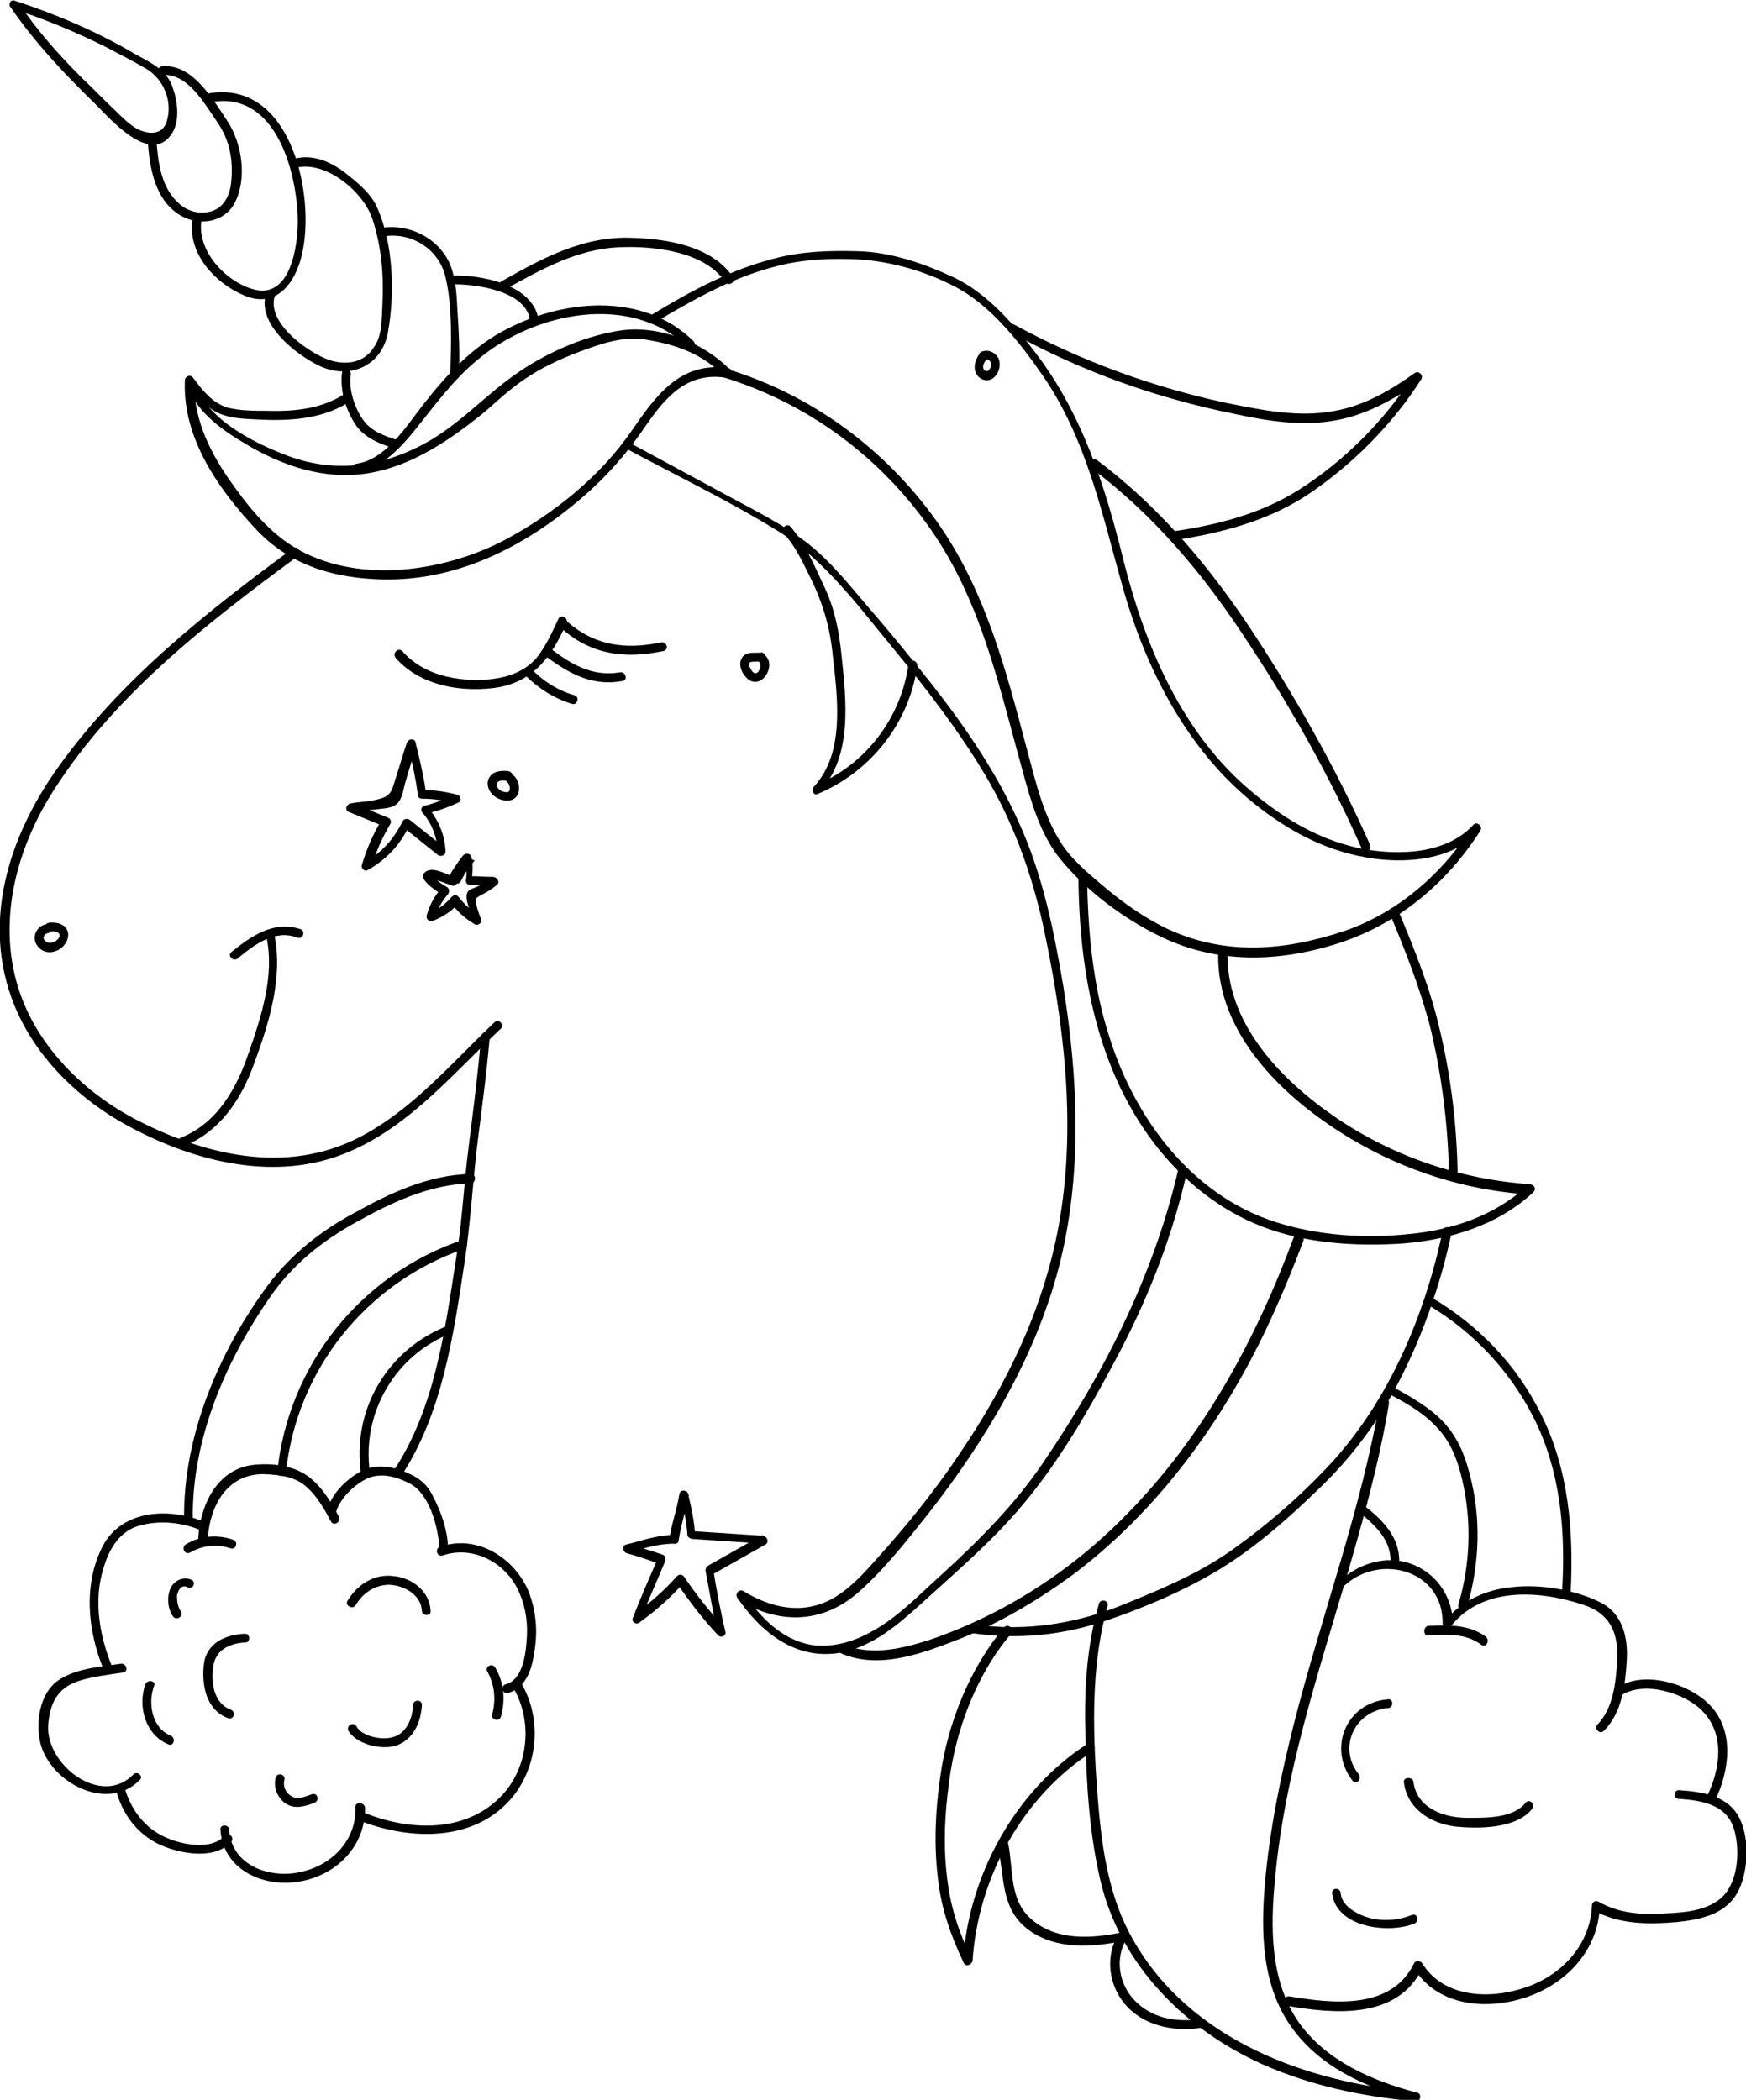<svg xmlns="http://www.w3.org/2000/svg" id="symbol-unicorn" viewBox="0 0 221 265.8">
    <path d="M85.9,195c0.3-2,0.9-3.8,1.3-5.8c-0.4,0-0.7,0-1.1,0c0.4,1.6,0.8,3.3,0.9,5c0,0.3,0.2,0.5,0.6,0.6               c3.1,0.2,6.1,0.4,9.2,0.6c-0.1-0.4-0.2-0.7-0.3-1.1c-2.3,1.3-4.6,2.6-6.9,3.9c-0.2,0.1-0.3,0.4-0.3,0.6c0.5,2.6,0.9,5.2,1.5,7.7               c0.3-0.2,0.6-0.4,0.9-0.5c-1.9-2-3.6-4.2-5.1-6.4c-0.2-0.3-0.6-0.4-0.9-0.1c-1.6,1.8-3.4,3.4-5.4,4.8c0.3,0.2,0.6,0.4,0.8,0.6               c1-2.4,2.1-4.9,3.1-7.3c0.1-0.3,0-0.7-0.3-0.8c-1.4-0.5-2.9-0.9-4.3-1.4c0,0.4,0,0.7,0,1.1c1.9-0.5,3.7-1.1,5.7-1.1               c0.7,0,0.7-1.1,0-1.1c-2.1,0-4,0.7-6,1.2c-0.6,0.1-0.5,0.9,0,1.1c1.5,0.4,2.9,0.9,4.3,1.4c-0.1-0.3-0.2-0.6-0.3-0.8               c-1.1,2.5-2.2,5-3.2,7.6c-0.2,0.5,0.4,0.9,0.8,0.6c2.1-1.5,3.9-3.1,5.6-5c-0.3,0-0.6-0.1-0.9-0.1c1.6,2.3,3.3,4.6,5.3,6.7               c0.4,0.4,1.1,0,0.9-0.5c-0.6-2.6-1.1-5.2-1.5-7.7c-0.1,0.2-0.2,0.4-0.3,0.6c2.3-1.3,4.6-2.6,6.9-3.9c0.5-0.3,0.2-1-0.3-1.1               c-3.1-0.2-6.1-0.4-9.2-0.6c0.2,0.2,0.4,0.4,0.6,0.6c-0.1-1.8-0.5-3.6-0.9-5.3c-0.1-0.5-1-0.6-1.1,0c-0.3,1.9-1,3.8-1.3,5.8               C84.8,195.4,85.8,195.7,85.9,195L85.9,195z">
    </path>

    <path d="M5.8,117c-1,0.2-1.7,1.3-1.3,2.3c0.4,1,1.5,1.5,2.5,1.1c1-0.3,1.8-1.4,1.6-2.4c-0.3-1.1-1.5-1.3-2.4-1.2               c-0.7,0.1-0.7,1.2,0,1.1c0.4,0,0.9-0.1,1.2,0.2c0.4,0.4-0.1,0.9-0.5,1.1c-0.4,0.2-0.9,0.2-1.2-0.1c-0.4-0.4-0.1-0.9,0.4-1               C6.8,118,6.5,116.9,5.8,117L5.8,117z">
    </path>

    <path d="M26.3,194.7c0.3-4.2,2.5-8.2,7.2-8.1c2,0.1,3.9,0.3,5.4,1.7c1.3,1.2,2.2,2.8,3,4.3c0.3,0.6,1.3,0.1,1-0.6               c-1-1.9-2.2-3.9-4-5.2c-1.9-1.3-4.4-1.6-6.6-1.4c-4.7,0.4-6.9,4.9-7.2,9.2C25.1,195.5,26.2,195.5,26.3,194.7L26.3,194.7z">
    </path>

    <path d="M42.6,191.2c0.5-1.5,2-3,3.4-3.8c1.8-1.1,3.9-0.6,5.7,0.3c2.6,1.2,3.7,5.4,3.9,8c0,0.7,1.2,0.7,1.1,0               c-0.1-2.2-0.9-4.4-1.9-6.3c-0.8-1.7-2-2.5-3.8-3.2c-1.9-0.7-3.8-0.9-5.6,0.2c-1.7,1-3.3,2.6-3.9,4.5               C41.3,191.6,42.4,191.9,42.6,191.2L42.6,191.2z">
    </path>

    <path d="M56,196.9c3.8-1.3,7.8,0.8,9.5,4.2c0.9,1.8,1.3,3.9,1.2,5.9c-0.1,2-0.4,5.6-2.7,6.2c-0.7,0.2-0.4,1.3,0.3,1.1               c2.2-0.6,3-2.9,3.3-5c0.5-2.7,0.3-5.5-0.8-8.1c-1.9-4.2-6.6-7-11.1-5.4C55,196,55.3,197.1,56,196.9L56,196.9z">
    </path>

    <path d="M65,213.7c2.5,4.3,1.9,10.2-1.7,13.8c-4.6,4.6-11.6,4.2-17.1,2c-0.7-0.3-1,0.8-0.3,1.1c6.1,2.3,13.9,2.5,18.6-2.7               c3.6-4,4.2-10.2,1.5-14.8C65.6,212.5,64.6,213.1,65,213.7L65,213.7z">
    </path>

    <path d="M45,228.8c0.1,4.1-2.9,7.2-6.7,8.1c-3.9,1-9-0.6-9.3-5.3c0-0.7-1.2-0.7-1.1,0c0.3,5,5.3,7.3,9.8,6.6               c4.7-0.7,8.6-4.4,8.5-9.4C46.1,228.1,44.9,228,45,228.8L45,228.8z">
    </path>

    <path d="M28.5,232.3c-1.7,2-5.6,1.2-7.7,0.2c-2.4-1.1-4.1-3.3-4.9-5.8c-0.2-0.7-1.3-0.4-1.1,0.3c0.9,3,2.9,5.5,5.9,6.7               c2.5,1,6.6,1.7,8.6-0.6C29.7,232.6,28.9,231.8,28.5,232.3L28.5,232.3z">
    </path>

    <path d="M16.9,224.6c-4.1,4.2-11.1-1.2-10.8-6.2c0.2-2.7,1.1-4.7,3.8-5.6c1.8-0.6,3.8-0.8,5.7-1.1c0.7-0.1,0.4-1.2-0.3-1.1               c-2.7,0.4-6,0.6-8.2,2.3c-2.1,1.7-2.6,5.2-2,7.7c1.2,5,8.5,8.9,12.6,4.7C18.2,224.9,17.4,224.1,16.9,224.6L16.9,224.6z">
    </path>

    <path d="M26,192.7c-4.4-1.9-10.5-1.7-13,3c-2.5,4.9-1.9,10.7,0.1,15.6c0.3,0.7,1.4,0.4,1.1-0.3c-1.6-3.9-2.4-8.4-1.1-12.5               c0.7-2.4,2-4.7,4.6-5.4c2.5-0.7,5.4-0.4,7.7,0.6C26.1,194,26.6,193,26,192.7L26,192.7z">
    </path>

    <path d="M24.3,200c-1-0.5-2.2,0-2.7,1c-0.5,1.1-0.4,2.6,0.3,3.6c0.4,0.6,1.4,0,1-0.6c-0.4-0.6-0.5-1.3-0.5-2               c0.1-0.6,0.5-1.5,1.3-1.1C24.3,201.3,24.9,200.4,24.3,200L24.3,200z">
    </path>

    <path d="M18.4,213.2c-1,2.8,0,6.4,2.9,7.6c0.7,0.3,1-0.8,0.3-1.1c-2.4-1-2.9-4.1-2.1-6.3C19.8,212.8,18.7,212.5,18.4,213.2               L18.4,213.2z">
    </path>

    <path d="M34.9,225c-0.3,1.1,0.1,2.3,1,3.1c1.2,1,2.6,0.6,3.9,0.1c0.7-0.3,0.4-1.3-0.3-1.1c-0.8,0.3-1.9,0.8-2.7,0.2               c-0.7-0.4-1-1.3-0.8-2C36.2,224.6,35.1,224.3,34.9,225L34.9,225z">
    </path>

    <path d="M61.7,211.6c0.9,1.7,1.1,3.5,0.6,5.4c-0.2,0.7,0.9,1,1.1,0.3c0.6-2.1,0.4-4.3-0.7-6.2C62.3,210.4,61.3,211,61.7,211.6               L61.7,211.6z">
    </path>

    <path d="M44.1,219.1c1.1,1.7,4,2.4,5.9,1.9c2.3-0.7,3.3-3,3.4-5.2c0-0.7-1.1-0.7-1.1,0c-0.1,1.7-0.8,3.6-2.6,4.1               c-1.4,0.4-3.9-0.1-4.6-1.4C44.7,217.9,43.8,218.4,44.1,219.1L44.1,219.1z">
    </path>

    <path d="M45,203.2c0.9-1.5,2.3-2.5,4.1-2.6c1.9,0,4.2,1.2,4.3,3.3c0,0.7,1.2,0.7,1.1,0c-0.1-2.5-2.4-4.2-4.7-4.4               c-2.4-0.3-4.5,1-5.8,3.1C43.6,203.2,44.6,203.8,45,203.2L45,203.2z">
    </path>

    <path d="M31,206.8c-2.5,0.1-4.9,1.2-5.2,3.9c-0.3,2.6,0.3,5.8,3.1,6.8c0.7,0.2,1-0.8,0.3-1.1c-2.2-0.8-2.5-3.5-2.2-5.5               c0.3-2.1,2.1-2.9,4.1-3C31.7,207.9,31.7,206.8,31,206.8L31,206.8z">
    </path>

    <path d="M24.1,196.5c1.6-0.9,3.4-1.1,5.1-0.5c0.7,0.2,1-0.9,0.3-1.1c-2-0.7-4.2-0.5-6,0.6C22.9,195.9,23.4,196.9,24.1,196.5               L24.1,196.5z">
    </path>

    <path d="M56.7,167.8c-7.7,3-12.2,10.7-11,18.8c0.1,0.7,1.2,0.4,1.1-0.3c-1-7.5,3.2-14.7,10.2-17.5               C57.6,168.6,57.3,167.5,56.7,167.8L56.7,167.8z">
    </path>

    <path d="M58.4,157c-12.8,4.4-21.9,15.8-23.3,29.3c-0.1,0.7,1.1,0.7,1.1,0c1.4-13,10.2-23.9,22.5-28.2               C59.4,157.9,59.1,156.8,58.4,157L58.4,157z">
    </path>

    <path d="M59.6,148.6c-5.3,0.1-10.2,2.4-14.7,4.9c-4.3,2.3-8.1,5.3-11,9.2c-6.2,8.4-10.7,19-10.6,29.5c0,0.7,1.1,0.7,1.1,0               c-0.1-10,4.1-19.8,9.7-27.9c2.8-4.1,6.5-7.1,10.8-9.5c4.5-2.5,9.4-4.9,14.7-5C60.3,149.7,60.3,148.6,59.6,148.6L59.6,148.6z">
    </path>

    <path d="M60.9,131.2c-0.4,4.7-1,9.4-1.6,14.1c-0.6,4.7-0.8,9.5-1.6,14.2c-1.4,9.1-2.7,18.9-7.9,26.7c-0.4,0.6,0.6,1.2,1,0.6               c5.2-7.9,6.6-17.8,8-27c0.7-4.6,1-9.3,1.5-14c0.6-4.9,1.3-9.8,1.7-14.7C62.1,130.5,61,130.5,60.9,131.2L60.9,131.2z">
    </path>

    <path d="M37.1,69.4c-10.9,8-21.9,16.7-29.8,27.8c-6.2,8.7-9.7,19.6-5.5,30c2.5,6.2,7.5,11.3,13.3,14.7c8,4.6,18.1,7.6,27.2,4.6               c8.7-2.9,14.6-10.2,21.1-16.3c0.5-0.5-0.3-1.3-0.8-0.8c-5.4,5.1-10.3,11-17,14.5c-9.4,4.9-19.9,2.3-28.8-2.4               c-5-2.7-9.5-6.7-12.4-11.7c-5.3-9.2-3.5-20,1.8-28.8C13.8,88.5,26,79,37.7,70.4C38.2,70,37.7,69,37.1,69.4L37.1,69.4z">
    </path>
    <path d="M30.1,121.3c2.2-1.8,4.7-3.7,7.6-2.6c0.7,0.2,1-0.9,0.3-1.1c-3.4-1.1-6.2,0.9-8.7,2.9C28.7,121,29.6,121.8,30.1,121.3               L30.1,121.3z">
    </path>
    <path d="M33.7,118.5c1.1,4.9-0.6,10.1-2.2,14.7c-1.5,4.5-4,9-8.6,10.8c-0.7,0.3-0.4,1.4,0.3,1.1c4.6-1.8,7.3-5.9,8.9-10.3               c1.9-5.1,3.8-11.1,2.6-16.6C34.6,117.5,33.5,117.8,33.7,118.5L33.7,118.5z">
    </path>
    <path d="M50.1,83.3c3,3.4,7.9,4.3,12.3,3.8c5-0.6,7.4-3.9,9.3-8.2c0.3-0.7-0.7-1.2-1-0.6c-0.8,1.7-1.6,3.5-2.8,5               c-1.6,1.8-3.8,2.5-6.1,2.7c-3.9,0.3-8.2-0.5-10.9-3.6C50.4,81.9,49.6,82.7,50.1,83.3L50.1,83.3z">
    </path>
    <path d="M70.7,79.2c3.8,3.6,8.2,4.3,13.3,3.2c0.7-0.2,0.4-1.2-0.3-1.1c-4.6,1-8.7,0.4-12.2-2.9C71,77.9,70.2,78.7,70.7,79.2               L70.7,79.2z">
    </path>
    <path d="M69.1,83.1c3,2.2,5.9,3.8,9.7,3.1c0.7-0.1,0.4-1.2-0.3-1.1c-3.5,0.6-6.2-1-8.8-3C69.1,81.7,68.5,82.7,69.1,83.1L69.1,83.1               z">
    </path>
    <path d="M66.4,85.4c1.7,1.7,3.7,3,6,3.7c0.7,0.2,1-0.9,0.3-1.1c-2.1-0.6-4-1.8-5.5-3.4C66.7,84.1,65.9,84.9,66.4,85.4L66.4,85.4z"/>
    <path d="M64.3,97.6c-0.9-0.1-2.1,0-2.5,1.1c-0.3,1,0.4,2,1.3,2.4c0.9,0.4,2.1,0.4,2.5-0.7c0.3-0.9-0.1-2-0.9-2.5               c-0.6-0.4-1.2,0.6-0.6,1c0.3,0.2,0.5,0.7,0.4,1.1c-0.1,0.5-0.8,0.2-1.1,0.1c-0.3-0.2-0.8-0.7-0.4-1.1c0.3-0.3,0.9-0.2,1.3-0.2               C65.1,98.9,65.1,97.7,64.3,97.6L64.3,97.6z">
    </path>
    <path d="M96.3,82.6c-0.8,0.1-1.9-0.2-2.4,0.7c-0.5,0.8,0,2,0.7,2.6c1.7,1.5,3.7-1.5,2.3-2.9c-0.5-0.5-1.3,0.3-0.8,0.8               c0.3,0.3,0.1,0.9-0.1,1.2c-0.3,0.4-0.7,0.2-0.9-0.2c-0.2-0.3-0.5-0.8-0.1-1c0.4-0.1,0.9,0,1.3-0.1C97,83.6,97,82.5,96.3,82.6               L96.3,82.6z">
    </path>
    <path d="M53.9,100.2c-0.3-2.1-0.8-4.2-1.3-6.2c-0.1-0.6-0.9-0.5-1.1,0c-0.6,1.8-1.1,3.6-1.7,5.4c-0.4,1.4-1.1,1.6-2.5,1.9               c-0.9,0.2-1.9,0.2-2.9,0.4c-0.6,0.1-0.8,0.9-0.2,1.1c1.5,0.6,2.9,1.2,4.4,1.8c-0.1-0.3-0.2-0.6-0.3-0.8c-1.1,1.8-1.9,3.7-2.5,5.7               c-0.1,0.5,0.4,0.9,0.8,0.6c2.3-1.3,4.1-3.2,5.2-5.6c-0.3,0-0.6,0.1-0.9,0.1c1.5,1.2,3,2.4,4.5,3.6c0.3,0.3,1,0.1,1-0.4               c-0.1-2.2-0.9-4-2.3-5.7c-0.1,0.3-0.2,0.6-0.2,0.9c1.4-0.3,2.8-0.8,4.1-1.4c0.5-0.2,0.3-0.9-0.1-1c-1.5-0.4-3-0.6-4.5-0.6               c-0.7,0-0.7,1.1,0,1.1c1.4,0,2.8,0.2,4.2,0.6c0-0.3-0.1-0.7-0.1-1c-1.3,0.5-2.5,1-3.8,1.3c-0.4,0.1-0.5,0.6-0.2,0.9               c1.2,1.4,1.8,3,1.9,4.9c0.3-0.1,0.6-0.3,1-0.4c-1.5-1.2-3-2.4-4.5-3.6c-0.3-0.2-0.7-0.2-0.9,0.1c-1.1,2.2-2.6,4-4.8,5.2               c0.3,0.2,0.6,0.4,0.8,0.6c0.6-1.9,1.4-3.7,2.4-5.4c0.2-0.3,0-0.7-0.3-0.8c-1.5-0.6-2.9-1.2-4.4-1.8c-0.1,0.4-0.1,0.7-0.2,1.1               c1.4-0.2,2.9-0.3,4.4-0.5c0.5-0.1,1-0.2,1.4-0.6c0.7-0.7,0.8-2.1,1.1-3c0.4-1.4,0.9-2.9,1.3-4.3c-0.4,0-0.7,0-1.1,0               c0.6,2.1,1,4.1,1.3,6.2C52.9,101.2,54,100.9,53.9,100.2L53.9,100.2z">
    </path>
    <path d="M58.3,111.6c0.5-1,1.1-1.9,1.8-2.7c-0.4-0.1-0.7-0.2-1.1-0.3c0.1,0.9,0.1,1.8,0,2.7c-0.1,0.4,0.1,0.7,0.5,0.7               c1.1,0,2.2,0.1,3.3,0.1c-0.1-0.3-0.3-0.6-0.4-1c-0.8,0.6-1.5,0.9-2.4,1.3c-0.3,0.1-0.6,0.2-0.8,0.5c-0.5,0.9,0.5,2.7,0.7,3.6               c0.3-0.2,0.6-0.4,0.8-0.6c-1-0.6-1.9-1.4-2.6-2.3c-0.2-0.3-0.6-0.4-0.9-0.1c-0.8,0.9-1.6,1.6-2.8,2c0.2,0.2,0.5,0.5,0.7,0.7               c0.3-1.1,0.8-2.1,1.6-3c0.2-0.3,0.2-0.7-0.1-0.9c-0.7-0.4-1.6-1-2-1.7c0,0.2-0.1,0.5-0.1,0.7c0.2-0.2,2.4,0.7,2.7,0.8               c0.7,0.2,1-0.9,0.3-1.1c-1-0.3-2.9-1.5-3.8-0.5c-0.2,0.2-0.2,0.5-0.1,0.7c0.5,0.9,1.6,1.5,2.4,2.1c0-0.3-0.1-0.6-0.1-0.9               c-0.9,1-1.5,2.1-1.9,3.5c-0.1,0.4,0.3,0.8,0.7,0.7c1.3-0.5,2.4-1.2,3.3-2.2c-0.3,0-0.6-0.1-0.9-0.1c0.8,1.1,1.8,2,3,2.7               c0.4,0.2,1-0.2,0.8-0.6c-0.2-0.6-0.5-1.3-0.6-1.9c-0.1-0.8-0.2-0.7,0.4-1.1c0.8-0.4,1.5-0.8,2.2-1.4c0.4-0.3,0.1-0.9-0.4-1               c-1.1,0-2.2-0.1-3.3-0.1c0.2,0.2,0.4,0.5,0.5,0.7c0.1-1,0.2-2,0-3c-0.1-0.6-0.7-0.7-1.1-0.3c-0.7,0.9-1.3,1.8-1.8,2.7               C57,111.6,57.9,112.2,58.3,111.6L58.3,111.6z">
    </path>
    <path d="M124.6,45.5c0.8-0.2,1.1,0.7,0.6,1.3c-0.2,0.3-0.6,0.2-0.7-0.1c-0.2-0.4,0.1-0.9,0.4-1.2c0.4-0.6-0.6-1.2-1-0.6               c-0.5,0.7-0.8,1.8-0.2,2.6c0.5,0.7,1.5,0.9,2.2,0.2c0.6-0.6,0.8-1.6,0.5-2.3c-0.4-0.8-1.3-1.2-2.1-0.9               C123.6,44.7,123.9,45.7,124.6,45.5L124.6,45.5z">
    </path>
    <path d="M1.6,1.1c4,1.3,7.9,2.9,11.7,4.8c1.7,0.9,3.5,1.8,5.2,2.8c2.2,1.3,3.4,4.1,2.6,6.7c-0.6,1.9-2.7,1.6-4.1,0.7               c-0.9-0.6-1.7-1.4-2.4-2.1c-1.4-1.3-2.7-2.7-4.1-4c-3-3-5.8-6.1-8.1-9.6c-0.4-0.6-1.4,0-1,0.6c3.1,4.5,6.8,8.4,10.7,12.2               c1.9,1.9,6.9,7.7,9.6,3.8c1.1-1.6,0.8-4.1,0.2-5.8c-0.7-2.3-2.7-3.2-4.7-4.3C12.3,4,7.1,1.8,1.9,0.1C1.2-0.2,0.9,0.9,1.6,1.1               L1.6,1.1z">
    </path>
    <path d="M20.5,9.5c3.2-0.3,5.3,3.5,6.9,5.8c1.6,2.3,2.1,4.6,1.9,7.4c-0.1,1.6-0.7,3.4-2.4,4c-1.5,0.5-3.1,0.1-4.2-0.9               c-2.3-2-2.7-5.2-2.9-8.1c0-0.7-1.2-0.7-1.1,0c0.2,3.5,0.9,7.7,4.2,9.6c2.4,1.4,5.7,0.8,6.9-1.8c1.5-3.1,0.8-7.5-1.1-10.3               c-1.8-2.7-4.4-7.2-8.2-6.8C19.8,8.5,19.8,9.6,20.5,9.5L20.5,9.5z">
    </path>
    <path d="M26.9,12.9c8.1-1.3,10.7,9,10.8,15c0,3.2-0.9,10.1-5.7,8.7c-3.5-1-7.1-4.9-6.5-8.7c0.1-0.7-1-1-1.1-0.3               c-0.8,4.3,2.7,8.2,6.5,9.8c4.5,1.9,6.9-2.3,7.5-6.1c1.3-7.4-1.8-21.1-11.9-19.5C25.9,12,26.2,13.1,26.9,12.9L26.9,12.9z">
    </path>
    <path d="M37.6,21.2c3.7-0.8,8.3,3,9.5,6.4c1.2,3.6,1.5,7.3,1.3,11c-0.1,1.8,0,3.9-1.1,5.4c-1.4,2.2-4.1,2.3-6.3,1.3               c-2.5-1.1-7.3-4.6-6.2-7.9c0.2-0.7-0.9-1-1.1-0.3c-1.3,3.9,3.8,7.8,6.7,9.2c3.8,1.8,7.9,0.1,8.7-4.2c0.9-5,0.7-11.3-1.4-15.9               c-0.8-1.8-2.6-3.2-4.1-4.4c-1.9-1.4-4-2.3-6.4-1.7C36.6,20.3,36.9,21.4,37.6,21.2L37.6,21.2z">
    </path>
    <path d="M48.7,29.9c3.5-0.5,6.9,1.7,7.7,5.2c0.9,3.9,0.7,8.4,0.6,12.4c0,0.7,1.1,0.7,1.1,0c0.1-2.7,0-5.5-0.2-8.2               c-0.1-2.1-0.2-4.3-1.1-6.2c-1.5-3-4.9-4.7-8.2-4.3C48,28.8,48,30,48.7,29.9L48.7,29.9z">
    </path>
    <path d="M43.3,47.1c-0.3,2.2,0.4,4.6,1.6,6.5c1.1,1.8,3.2,2.6,5.1,3.2c0.7,0.2,1-0.9,0.3-1.1c-1.6-0.5-3.3-1.1-4.3-2.5               c-1.1-1.5-1.9-3.9-1.6-5.8C44.5,46.7,43.4,46.4,43.3,47.1L43.3,47.1z">
    </path>
    <path d="M57.1,36c3-0.1,9.7,0.8,10,4.7c0.1,0.7,1.2,0.7,1.1,0c-0.5-4.7-7.4-6-11.2-5.8C56.4,34.9,56.4,36,57.1,36L57.1,36z"/>
    <path d="M64,36.6c4.5-2.5,9.1-5.1,14.4-5.3c4.3-0.2,10.8,0.5,13.4,4.4c0.4,0.6,1.4,0,1-0.6c-2.7-4-8.5-4.9-13-5               c-6-0.2-11.2,2.6-16.3,5.5C62.8,36,63.3,37,64,36.6L64,36.6z">
    </path>
    <path d="M23.6,48.4c1,1.3,2,2.7,3.5,3.6c1.7,1,3.7,1,5.5,1.1c3.9,0.2,8,0,11.4-2.1c0.6-0.4,0-1.4-0.6-1c-2.9,1.8-6.3,2.1-9.6,2               c-1.6,0-3.4,0-5-0.4c-1.9-0.6-3.1-2.1-4.3-3.7C24.1,47.2,23.1,47.8,23.6,48.4L23.6,48.4z">
    </path>
    <path d="M92.2,46.6c-6.1-0.9-9.2,3.5-12.3,8c-4,5.8-9.9,10.5-16.1,13.8c-7.5,3.9-18,5.5-25.8,1.3c-3.9-2.1-6.7-5.7-9.2-9.3               c-2.5-3.7-4.4-7.8-4.2-12.4c-0.4,0.1-0.7,0.1-1.1,0.2c1.1,3.8,4.4,6.1,7.6,8c4.7,2.8,10,4.6,15.5,3.7c5.6-0.9,10.5-4.3,14.8-7.8               c1.6-1.4,3.2-2.9,5-4.1c2.2-1.5,4.6-2.6,7-3.5c2.7-1,5.5-2,8.4-1.5c3.7,0.6,7.2,1.8,9.8,4.6c0.5,0.5,1.3-0.3,0.8-0.8               c-3.3-3.4-8.8-5.6-13.6-5c-4.5,0.6-9.3,2.7-13,5.2c-3.9,2.6-7,6.1-11.1,8.6c-5.9,3.5-12.3,4.5-18.8,1.9               c-4.3-1.7-10.1-4.7-11.4-9.5c-0.2-0.6-1.1-0.5-1.1,0.2c-0.3,7.3,4.3,13.8,9.1,18.9c4,4.2,9.1,5.9,14.8,6.2               c10.1,0.6,19.1-4,26.6-10.5c3.1-2.7,5.6-5.6,7.9-9c2.5-3.6,5.2-6.7,10-6C92.6,47.8,92.9,46.7,92.2,46.6z">
    </path>
    <path d="M87.8,43.2c-6.5-6.4-16.9-5.3-24.3-1.2c-4,2.2-7.2,5.7-10,9.3c-2.1,2.7-4.7,6.9-8.4,7.4c-0.7,0.1-0.7,1.2,0,1.1               c3-0.4,5.4-2.9,7.2-5.1c2.6-3.2,5-6.6,8.2-9.2c7-5.9,19.3-8.6,26.6-1.5C87.5,44.6,88.3,43.8,87.8,43.2L87.8,43.2z">
    </path>
    <path d="M83.1,40.7c4.7-2.8,9.5-5.5,14.8-6.9c3.2-0.9,6.5-1.1,9.8-1c4.5,0.1,9.2,1.4,13.2,3.5c4.6,2.4,8.3,7.2,11.2,11.4               c5.5,8.1,7.4,17.4,10,26.6c2.9,10.3,8.1,20.5,16.5,27.3c4.6,3.7,9.5,6.3,15.4,7.1c4.6,0.6,10.1,0,13.4-3.6               c-0.3-0.2-0.6-0.5-0.9-0.7c-3.8,6.1-9.6,11.2-16.5,13.5c-7.6,2.5-15.2,3.1-22.6-0.5c-2.6-1.3-4.9-2.9-7.1-4.7               c-2-1.7-4.3-3.5-5.8-5.7c-2.4-3.6-3.4-8-4.5-12.1c-2.7-10.2-5.3-20.3-11.5-29c-6.5-9.1-15.7-15.9-26.5-19.2               c-0.7-0.2-1,0.9-0.3,1.1c10.6,3.3,19.7,10,26.1,19.2c6.5,9.3,8.7,20.1,11.7,30.8c1,3.7,2.2,7.8,4.6,10.8c3.3,4.1,8.1,7.7,12.9,10               c7.1,3.4,14.7,3.2,22.1,0.9c7.7-2.4,14-7.6,18.3-14.4c0.3-0.5-0.5-1.2-0.9-0.7c-3.5,3.8-9.6,3.9-14.3,3c-5.7-1.2-10.4-4.2-14.7-8               c-8.2-7.3-12.7-18.1-15.3-28.5c-2.3-9.3-5.2-18.5-11.1-26.2c-2.7-3.6-6.1-7.5-10.2-9.5c-3.8-1.8-8.1-3.3-12.3-3.4               c-3.5-0.1-7.1,0-10.5,0.9c-5.6,1.4-10.8,4.2-15.7,7.2C81.9,40.1,82.5,41.1,83.1,40.7L83.1,40.7z">
    </path>
    <path d="M79.1,56.7c6.5,3.5,13.2,6.7,19.5,10.6c5.8,3.6,10.1,9.5,14.4,14.7c4.2,5.1,8.3,10.4,11.7,16.1c3.5,5.9,5.8,12.2,7.3,18.9               c2.6,12.1,4.2,24.7,2.2,37c-1.8,11.1-6.7,21.2-13,30.4c-3.1,4.6-6.6,8.9-10.3,13c-1.7,1.9-3.5,3.9-5.8,5.1c-3.7,1.9-7.6,1-11-1.1               c-0.5-0.3-1.1,0.3-0.8,0.8c3,4.4,7.4,8,13.1,7c4.1-0.8,7.2-3.5,10.2-6.2c4.5-4.1,9.1-8,13-12.7c4.5-5.4,8.1-11.6,11.4-17.8               c4.1-7.6,7.3-15.6,9.2-24c0.2-0.7-0.9-1-1.1-0.3c-3.1,13.3-9.4,25.7-17.1,37c-3.6,5.3-8.1,9.8-12.8,14.1c-2.9,2.6-5.7,5.6-9.2,7.4               c-2.2,1.2-4.8,1.9-7.4,1.5c-3.7-0.7-6.4-3.5-8.4-6.5c-0.3,0.3-0.5,0.5-0.8,0.8c5.1,3.1,10.6,3.1,15.2-0.9c3.3-2.9,6.2-6.6,8.9-10               c7.2-9.2,13.5-19.7,16.5-31.1c3-11.6,2.5-23.8,0.6-35.6c-1.2-7.1-2.6-14.1-5.6-20.7c-2.8-6.3-6.7-12-10.9-17.4               c-2.4-3-4.8-6-7.3-8.9c-2.7-3.1-5.2-6.4-8.4-9c-3.2-2.5-6.9-4.3-10.4-6.2c-4.1-2.2-8.1-4.4-12.2-6.6C79,55.3,78.5,56.3,79.1,56.7               L79.1,56.7z">
    </path>
    <path d="M163.8,156.5c-4.8,13-11.5,25.4-21.3,35.3c-4.6,4.7-9.9,8.7-15.7,11.8c-3,1.6-6,2.9-9.2,4c-3.5,1.1-7.2,2-10.8,0.6               c-0.7-0.3-1,0.8-0.3,1.1c4.9,2.1,10.5-0.1,15.1-1.9c5-2,9.7-4.8,14.1-8c8.8-6.6,15.8-15.2,21.2-24.7c3.2-5.6,5.8-11.6,8.1-17.7               C165.1,156.1,164,155.8,163.8,156.5L163.8,156.5z">
    </path>
    <path d="M182.6,155.8c-2.2,10.6-6.8,21.5-14.2,29.5c-3.8,4.1-8.3,8-12.9,11.2c-3.9,2.7-8.4,4.6-12.8,6.4               c-6.2,2.6-12.8,3.7-19.5,2.7c-0.7-0.1-1,1-0.3,1.1c5.9,0.9,11.8,0.3,17.5-1.7c4.4-1.5,9.1-3.5,13.2-5.9c5-2.9,9.6-7,13.7-11               c3.9-3.8,7.1-8.1,9.6-12.9c3.1-5.9,5.4-12.5,6.8-19C183.9,155.3,182.8,155,182.6,155.8L182.6,155.8z">
    </path>
    <path d="M175.9,115.6c2,4.8,3.9,9.6,5.2,14.7c1.4,5.9,2.2,12.2,2.3,18.3c0,0.7,1.1,0.7,1.1,0c-0.1-6-0.8-12.1-2.2-18               c-1.2-5.3-3.2-10.3-5.3-15.3C176.7,114.6,175.6,114.9,175.9,115.6L175.9,115.6z">
    </path>
    <path d="M138.2,59.3c7.7,5.8,13.8,13,19.1,21c5.8,8.7,10.9,17.7,15.1,27.2c0.3,0.7,1.3,0.1,1-0.6c-4.4-9.9-9.7-19.2-15.7-28.2               c-5.3-7.8-11.3-14.8-18.9-20.5C138.2,57.9,137.6,58.8,138.2,59.3L138.2,59.3z">
    </path>
    <path d="M154.2,120.5c-0.3,9,6.3,16.4,13.2,21.3c7.7,5.5,16.8,8.8,26.2,9.4c-0.1-0.3-0.3-0.6-0.4-1c-4.1,3.7-9.4,5.5-14.8,6               c-5.6,0.6-11.6,0.2-16.9-1.5c-10.7-3.4-17.9-13.2-21.1-23.5c-2.1-6.5-2.7-13.4-2.8-20.2c0-0.7-1.1-0.7-1.1,0               c0.1,12.2,2.4,24.8,10.2,34.5c3.4,4.2,7.8,7.7,12.9,9.7c5.6,2.2,12,2.6,18,2.2c6-0.5,12-2.3,16.5-6.5c0.4-0.4,0.1-0.9-0.4-1               c-8.8-0.6-17.4-3.5-24.7-8.5c-7-4.8-14-12.1-13.6-21.1C155.4,119.8,154.3,119.8,154.2,120.5L154.2,120.5z">
    </path>
    <path d="M99.2,67.5c1.7,1.9,2.7,4.3,3.8,6.5c1.3,2.9,2.1,5.7,2.4,8.9c0.6,5.4,1.6,12.4-2.4,16.7c-0.3,0.4,0,1.2,0.5,0.9               c6.7-2.8,11.6-9,12.6-16.2c0.1-0.7-1-1-1.1-0.3c-0.9,6.8-5.4,12.8-11.8,15.4c0.2,0.3,0.4,0.6,0.5,0.9c4.3-4.6,3.4-11.8,2.8-17.5               c-0.3-3-0.9-5.9-2.2-8.6c-1.2-2.6-2.4-5.4-4.3-7.6C99.5,66.2,98.7,67,99.2,67.5L99.2,67.5z">
    </path>
    <path d="M128,42.1c8.8,4.9,18.4,8.3,28.3,10.3c4.2,0.9,8.5,1.6,12.8,0.8c3.9-0.7,7.4-2.7,10.6-4.9c-0.3-0.3-0.5-0.5-0.8-0.8               c-3.6,5.7-8.8,10.9-14.5,14.5c-4.9,3.1-10.5,4.5-16.2,5.3c-0.7,0.1-0.4,1.2,0.3,1.1c6-0.9,11.8-2.4,16.9-5.7               c5.7-3.8,10.8-8.9,14.5-14.7c0.3-0.5-0.3-1.1-0.8-0.8c-3.1,2.2-6.3,4.1-10.1,4.8c-4.6,0.9-9.3-0.1-13.8-1               c-9.3-2-18.4-5.3-26.8-9.9C127.9,40.8,127.3,41.7,128,42.1L128,42.1z">
    </path>
    <path d="M174.7,177.1c-2.4,14-7.4,27.3-10.9,41c-1.7,6.7-3.1,13.5-3.7,20.4c-0.5,6-0.4,12.5,3.1,17.7c3.6,5.4,9.8,8.1,15.8,9.7               c0.1-0.4,0.1-0.7,0.2-1.1c-13.9-1.2-28.6-6.6-35.8-19.3c-3.7-6.5-4.2-14.1-4.7-21.4c-0.4-6.9-0.4-14.1,1.5-20.8               c0.2-0.7-0.9-1-1.1-0.3c-1.6,5.5-1.9,11.3-1.7,16.9c0.1,6,0.5,12.3,1.9,18.2c2.5,10.6,10.7,18.8,20.5,23.2               c6.1,2.7,12.7,4.1,19.4,4.7c0.6,0.1,0.8-1,0.2-1.1c-5.7-1.5-11.5-4-15-8.9c-3.7-5.3-3.6-12.2-3-18.3c1.2-13.1,5.4-25.7,9.1-38.3               c2.1-7.2,4.1-14.4,5.3-21.7C175.9,176.7,174.8,176.4,174.7,177.1L174.7,177.1z">
    </path>
    <path d="M127.1,206c-4.4,5.2-7.2,12.3-8.1,19c-0.6,4.2-0.8,8.4-0.3,12.6c0.4,3.9,1.6,7.3,3.3,10.9c0.3,0.5,1,0.2,1.1-0.3               c0.7-10.5,6.3-20.8,15.2-26.5c0.6-0.4,0-1.4-0.6-1c-9.2,5.9-15.1,16.7-15.8,27.5c0.4-0.1,0.7-0.2,1.1-0.3               c-1.8-3.6-2.8-6.9-3.2-10.9c-0.4-3.7-0.2-7.5,0.3-11.2c0.8-6.6,3.4-13.7,7.8-18.9C128.4,206.2,127.6,205.4,127.1,206L127.1,206z">
    </path>
    <path d="M126.3,233.7c0.9,4,0.3,7.9,3.9,10.6c3.5,2.5,7.9,2.2,11.9,1.4c-0.2-0.3-0.4-0.6-0.6-0.8c-1.6,2.8-1.2,6.3,0.9,8.8               c2.3,2.7,6.1,3.5,9.5,3c0.7-0.1,0.4-1.2-0.3-1.1c-2.9,0.4-5.9-0.2-8-2.4c-2-2.1-2.5-5.3-1-7.8c0.3-0.5-0.2-0.9-0.6-0.8               c-3.9,0.8-8.3,1.1-11.5-1.7c-2.8-2.5-2.2-6.2-2.9-9.6C127.3,232.7,126.2,233,126.3,233.7L126.3,233.7z">
    </path>
    <path d="M162.9,253.9c5.9,1,13.9,1.8,17.1-4.7c-0.3,0-0.7,0-1,0c3.1,4.9,9.5,5.3,14.5,3.5c5-1.8,8.8-6,9-11.4               c-0.3,0.2-0.6,0.3-0.8,0.5c3.2,1.8,6.9,1.8,10.5,1.5c2.9-0.3,6.1-0.9,7.7-3.7c1.4-2.5,1.6-6.8,0.3-9.4c-1.4-2.9-4.7-3.4-7.7-3.6               c-0.7,0-0.7,1.1,0,1.1c2.9,0.2,6.1,0.7,7,3.9c0.8,2.7,0.5,6.8-1.7,8.7c-1.9,1.6-4.7,1.8-7.1,1.9c-2.9,0.2-5.8,0-8.4-1.5               c-0.4-0.2-0.8,0.1-0.8,0.5c-0.2,4.9-3.7,8.7-8.2,10.3c-4.5,1.6-10.5,1.5-13.3-3c-0.2-0.3-0.8-0.4-1,0c-2.9,6-10.4,5.1-15.8,4.2               C162.5,252.6,162.2,253.7,162.9,253.9L162.9,253.9z">
    </path>
    <path d="M170.3,200.6c4.5-4,12.4-1.8,12.3,4.9c0,0.5,0.6,0.8,1,0.4c4-5.1,11.2-4.6,16.7-2.8c3.5,1.1,4.6,3.6,4.4,7.2               c-0.2,2.8-0.5,5.9-2.5,8c-0.5,0.5,0.3,1.3,0.8,0.8c2.3-2.3,2.7-5.7,2.9-8.8c0.2-3-0.5-6.1-3.4-7.5c-3.2-1.6-7.6-2.3-11.1-1.9               c-3.3,0.3-6.4,1.7-8.5,4.3c0.3,0.1,0.6,0.3,1,0.4c0-3.2-1.8-6.1-4.7-7.4c-3.2-1.5-6.9-0.5-9.5,1.8               C169,200.3,169.8,201.1,170.3,200.6L170.3,200.6z">
    </path>
    <path d="M205.2,214.6c2.9-1.9,8.1-0.3,10.3,2c2.9,3,2.2,7.4,0.6,10.7c-0.3,0.7,0.7,1.2,1,0.6c1.8-3.8,2.5-8.8-0.7-12.1               c-2.6-2.7-8.3-4.4-11.7-2.2C204,214,204.6,215,205.2,214.6L205.2,214.6z">
    </path>
    <path d="M180.8,207c2.3-0.1,4.7-0.3,6.7,1.2c0.6,0.4,1.1-0.5,0.6-1c-2.1-1.6-4.8-1.5-7.3-1.4C180.1,205.9,180.1,207.1,180.8,207               L180.8,207z">
    </path>
    <path d="M177.7,225.6c0.4,3.3,3.3,5.2,6.5,5.6c2.9,0.3,7.7,0.3,9.7-2.2c0.5-0.6-0.3-1.4-0.8-0.8c-1.6,2-5.1,1.9-7.4,1.9               c-2.9,0-6.4-1.2-6.8-4.6C178.8,224.9,177.6,224.9,177.7,225.6L177.7,225.6z">
    </path>
    <path d="M175.7,215.1c-5.3,0.4-7.7,6.2-4.5,10.3c0.5,0.6,1.2-0.2,0.8-0.8c-2.7-3.3-0.6-8,3.7-8.4               C176.4,216.2,176.4,215,175.7,215.1L175.7,215.1z">
    </path>
    <path d="M168.6,239.6c0.5,4.4,7.1,5.2,10.4,3.9c0.7-0.3,0.4-1.4-0.3-1.1c-1.5,0.6-3.1,0.8-4.8,0.5c-1.6-0.3-4-1.4-4.2-3.2               C169.7,238.9,168.6,238.9,168.6,239.6L168.6,239.6z">
    </path>
    <path d="M172,191.4c2,1.6,4.1,3.5,4,6.3c0,0.7,1.1,0.7,1.1,0c0.1-3.1-2.1-5.3-4.4-7.1C172.2,190.1,171.4,190.9,172,191.4               L172,191.4z">
    </path>
    <path d="M175.9,176.5c2.1,1.1,4.2,2.3,5.8,4c1.9,1.9,2.8,4.3,3.4,6.9c1.2,5.2,1,10.6-0.5,15.7c-0.2,0.7,0.9,1,1.1,0.3               c1.6-5.5,1.8-11.4,0.3-16.9c-0.6-2.4-1.6-4.7-3.3-6.5c-1.8-1.9-4-3.1-6.3-4.4C175.8,175.2,175.2,176.1,175.9,176.5L175.9,176.5z">
    </path>
    <path d="M180.8,165.2c5.7,3.4,10.3,8.3,13.3,14.2c3.5,6.9,4.1,14.7,3.6,22.3c0,0.7,1.1,0.7,1.1,0c0.4-7.8-0.2-15.7-3.8-22.8               c-3-6.1-7.8-11.1-13.7-14.6C180.8,163.9,180.2,164.8,180.8,165.2L180.8,165.2z">
    </path>
</svg>